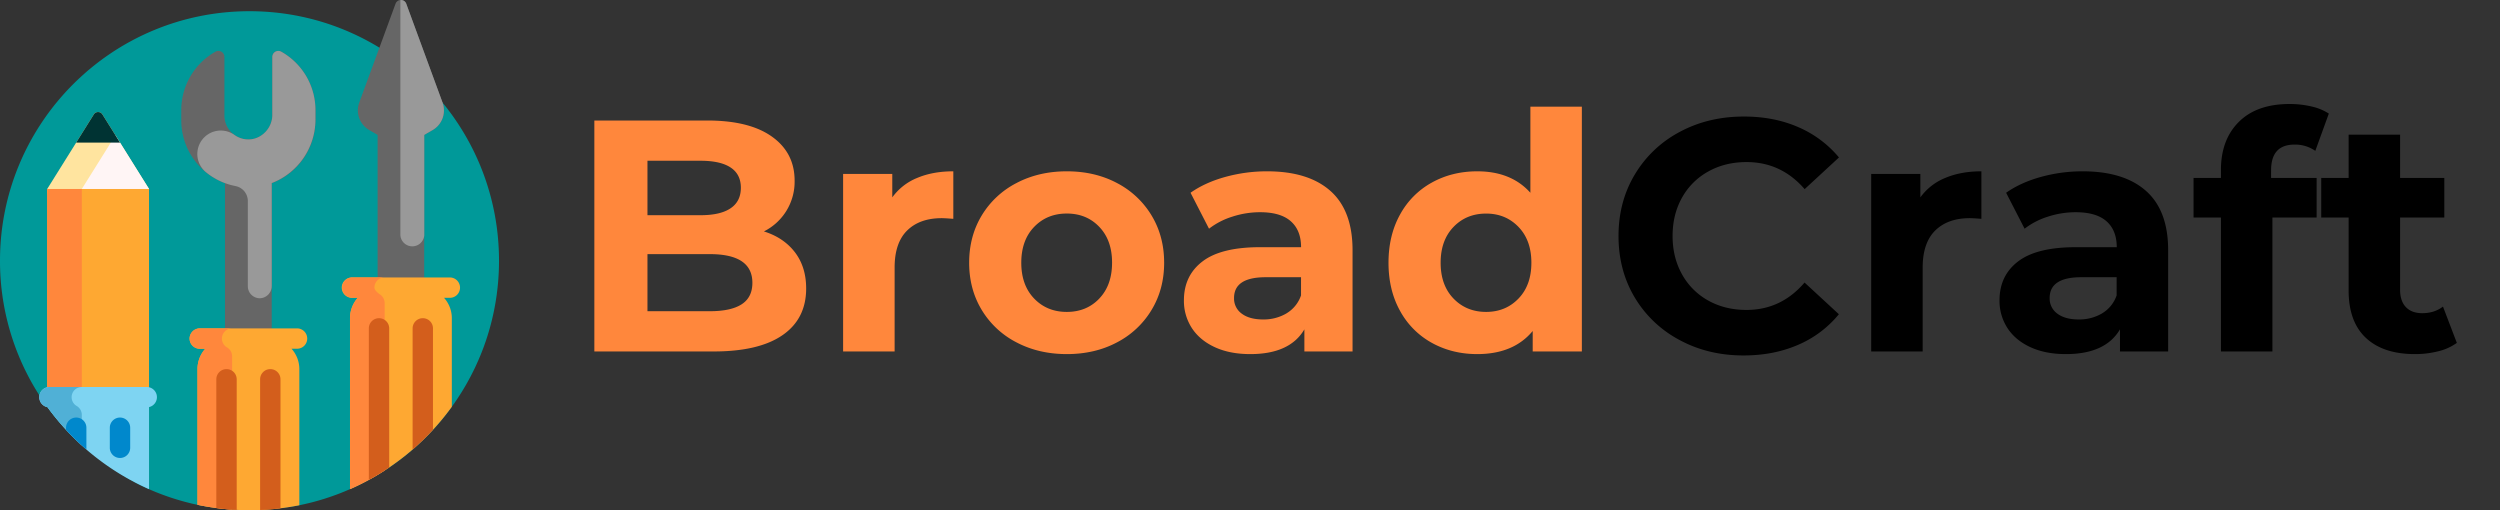 <svg id="Layer_3" data-name="Layer 3" xmlns="http://www.w3.org/2000/svg" viewBox="0 0 2503.84 511.01"><rect x="0" y="0" width="2503.84" height="511.01" fill="#333333" stroke="none"/><defs><style>.cls-1{fill:#ff873c;}.cls-2{fill:#099;}.cls-3{fill:#ffe49f;}.cls-4{fill:#fff5f5;}.cls-5{fill:#fea832;}.cls-6{fill:#033;}.cls-7{fill:#7ed4f2;}.cls-8{fill:#50b0d6;}.cls-9{fill:#666;}.cls-10{fill:#999;}.cls-11{fill:#08c;}.cls-12{fill:#d35e1c;}</style></defs><title>BroadCraft Dark</title><path class="cls-1" d="M796.17,252.7q11.22,14.71,11.23,36.18,0,30.42-23.63,46.76T714.88,352H595.26V120.69h113q42.29,0,64.93,16.19t22.64,44a55.6,55.6,0,0,1-30.74,50.89Q784.93,238,796.17,252.7ZM648.46,161v54.53h53.2q19.83,0,30.07-6.94T742,188.1q0-13.54-10.24-20.32T701.66,161ZM742.8,304.75q10.74-6.94,10.74-21.48,0-28.75-42.63-28.75H648.46v57.17h62.45Q732.06,311.69,742.8,304.75Z"/><path class="cls-1" d="M918.6,178.19q15.69-6.62,36.18-6.61v47.58q-8.6-.66-11.56-.66-22.15,0-34.7,12.39T896,268.07V352H844.41V174.22h49.24v23.46A57.2,57.2,0,0,1,918.6,178.19Z"/><path class="cls-1" d="M1018.06,342.91a87.11,87.11,0,0,1-34.86-32.55q-12.56-20.81-12.55-47.25t12.55-47.25a87.18,87.18,0,0,1,34.86-32.55q22.32-11.73,50.4-11.73t50.23,11.73a87.51,87.51,0,0,1,34.69,32.55q12.55,20.82,12.56,47.25t-12.56,47.25a87.44,87.44,0,0,1-34.69,32.55q-22.15,11.74-50.23,11.73T1018.06,342.91Zm83-44q12.71-13.38,12.72-35.85T1101,227.26q-12.73-13.39-32.55-13.39t-32.72,13.39q-12.88,13.38-12.88,35.85T1035.74,299q12.9,13.4,32.72,13.39T1101,299Z"/><path class="cls-1" d="M1332.49,191.24q22.13,19.66,22.14,59.31V352h-48.25V329.86q-14.54,24.78-54.19,24.78-20.49,0-35.52-6.94t-23-19.16a49.85,49.85,0,0,1-7.93-27.76q0-24.78,18.67-39t57.66-14.21h41q0-16.86-10.25-25.94t-30.73-9.09a89.83,89.83,0,0,0-27.92,4.46,74.2,74.2,0,0,0-23.3,12.06l-18.5-36q14.53-10.25,34.86-15.87a156.36,156.36,0,0,1,41.8-5.61Q1310.35,171.58,1332.49,191.24Zm-44,122.59a33.5,33.5,0,0,0,14.54-18V277.65h-35.36q-31.73,0-31.72,20.82a18.51,18.51,0,0,0,7.76,15.69q7.77,5.79,21.32,5.79A44.86,44.86,0,0,0,1288.54,313.83Z"/><path class="cls-1" d="M1584.28,106.81V352h-49.23V331.51q-19.17,23.13-55.52,23.13-25.11,0-45.43-11.23a80.48,80.48,0,0,1-31.89-32.05q-11.58-20.82-11.57-48.25t11.57-48.24a80.44,80.44,0,0,1,31.89-32.06q20.31-11.22,45.43-11.23,34,0,53.2,21.48V106.81ZM1520.84,299q12.89-13.38,12.89-35.85t-12.89-35.85q-12.88-13.39-32.39-13.39-19.82,0-32.71,13.39t-12.89,35.85q0,22.47,12.89,35.85t32.71,13.39Q1508,312.35,1520.84,299Z"/><path d="M1682.26,340.6a114.65,114.65,0,0,1-45-42.63Q1621,270.72,1621,236.34t16.35-61.62a114.65,114.65,0,0,1,45-42.63q28.58-15.37,64.27-15.37,30.06,0,54.36,10.58a108.91,108.91,0,0,1,40.81,30.4l-34.37,31.72q-23.46-27.09-58.16-27.1-21.48,0-38.33,9.42A67,67,0,0,0,1684.57,198q-9.42,16.86-9.42,38.33t9.42,38.34A67,67,0,0,0,1710.84,301q16.85,9.41,38.33,9.41,34.69,0,58.16-27.42l34.37,31.72a107.17,107.17,0,0,1-41,30.73Q1776.27,356,1746.2,356,1710.83,356,1682.26,340.6Z"/><path d="M1948.26,178.19q15.69-6.62,36.18-6.61v47.58q-8.6-.66-11.56-.66-22.14,0-34.7,12.39t-12.56,37.18V352h-51.55V174.22h49.24v23.46A57.26,57.26,0,0,1,1948.26,178.19Z"/><path d="M2149.34,191.24q22.14,19.66,22.14,59.31V352h-48.25V329.86q-14.54,24.78-54.19,24.78-20.49,0-35.52-6.94t-23-19.16a49.93,49.93,0,0,1-7.93-27.76q0-24.78,18.67-39T2079,247.58h41q0-16.86-10.24-25.94T2079,212.55A89.83,89.83,0,0,0,2051,217a74,74,0,0,0-23.29,12.06l-18.51-36q14.54-10.25,34.86-15.87a156.36,156.36,0,0,1,41.8-5.61Q2127.2,171.58,2149.34,191.24Zm-44,122.59a33.46,33.46,0,0,0,14.54-18V277.65h-35.36q-31.72,0-31.72,20.82a18.53,18.53,0,0,0,7.76,15.69q7.77,5.79,21.32,5.79A44.86,44.86,0,0,0,2105.39,313.83Z"/><path d="M2274.57,178.19h45.61v39.65H2275.9V352h-51.55V217.84h-27.43V178.19h27.43v-7.94q0-30.39,18-48.24t50.72-17.84a94.79,94.79,0,0,1,22,2.47,53.65,53.65,0,0,1,17.34,7.11l-13.55,37.34a35.25,35.25,0,0,0-20.81-6.28q-23.48,0-23.47,25.77Z"/><path d="M2460.61,343.41a52.7,52.7,0,0,1-18.67,8.42,94.53,94.53,0,0,1-23.29,2.81q-31.72,0-49.07-16.19t-17.35-47.58v-73H2324.8V178.19h27.43V134.9h51.55v43.29h44.28v39.65h-44.28v72.37q0,11.24,5.78,17.34t16.36,6.12q12.21,0,20.81-6.61Z"/><path class="cls-2" d="M499.78,261.12c0,120.92-85.89,221.78-200,244.9-16.13,3.27-32.81,4-49.9,4-17.87,0-35.3-.86-52.1-4.42a248.17,248.17,0,0,1-48.54-15.66c-18.39-8.1-35.62-19.37-51.37-31.45-19.15-14.71-36.11-31.1-50.31-50.65A248.74,248.74,0,0,1,0,261.12c0-138,111.88-249.89,249.89-249.89S499.78,123.11,499.78,261.12Z"/><path class="cls-3" d="M128.85,209.68H67.66a20.4,20.4,0,0,1-20.4-20.4L93.93,114.6a5.11,5.11,0,0,1,8.65,0l46.68,74.68A20.4,20.4,0,0,1,128.85,209.68Z"/><path class="cls-4" d="M128.85,209.68H102.34a20.4,20.4,0,0,1-20.4-20.4l33.65-53.85,33.67,53.85A20.4,20.4,0,0,1,128.85,209.68Z"/><path class="cls-5" d="M149.26,403.47h-102V189.28h102Z"/><path class="cls-1" d="M81.94,403.47H47.26V189.28H81.94Z"/><path class="cls-6" d="M76.3,142.8l17.63-28.2a5.11,5.11,0,0,1,8.65,0l17.63,28.2Z"/><path class="cls-7" d="M149.26,407.72v82.19A250.78,250.78,0,0,1,47.58,407.8a10.2,10.2,0,0,1,2-20.21H147a10.2,10.2,0,0,1,2.3,20.13Z"/><path class="cls-8" d="M81.94,446.15a250.67,250.67,0,0,1-34.39-38.36,10.17,10.17,0,0,1-8.18-10.59,10.42,10.42,0,0,1,10.51-9.61H81.94a10.2,10.2,0,0,0-5.16,19,10.31,10.31,0,0,1,5.16,8.86Z"/><path class="cls-9" d="M433.24,130.27l-8.38,4.84V336.6a1.75,1.75,0,0,1-1.75,1.75H379.94a1.75,1.75,0,0,1-1.76-1.75V135.11l-8.37-4.84a22.75,22.75,0,0,1-10-27.56l36.35-99a5.7,5.7,0,0,1,10.69,0l36.35,99A22.75,22.75,0,0,1,433.24,130.27ZM281.72,51.79a6,6,0,0,0-9,5.22V115.1c0,13-10.12,24.07-23.11,24.53a24,24,0,0,1-24.85-24V57a6,6,0,0,0-9-5.22,67.1,67.1,0,0,0-34.21,58.51v10.16a67.16,67.16,0,0,0,43.81,63v324.8A1.75,1.75,0,0,0,227.2,510h43.17a1.76,1.76,0,0,0,1.76-1.76V183.43a67.16,67.16,0,0,0,43.8-63V110.3A67.1,67.1,0,0,0,281.72,51.79Z"/><path class="cls-10" d="M315.93,110.3v9.16a68.36,68.36,0,0,1-43.8,63.9v103a12.22,12.22,0,0,1-11.73,12.35,12,12,0,0,1-12.18-11.95v-85.4a15.28,15.28,0,0,0-12.33-15,66.68,66.68,0,0,1-29.56-13.87A23.49,23.49,0,0,1,235,135.29a23.86,23.86,0,0,0,14,4.36c13.07-.13,23.74-11.49,23.74-24.56V57a6,6,0,0,1,8.89-5.26A67.13,67.13,0,0,1,315.93,110.3Zm127.29-7.59-36.35-99A5.63,5.63,0,0,0,401,.05V235.76a12,12,0,0,0,23.91,0V135.11l8.38-4.84A22.75,22.75,0,0,0,443.22,102.71Z"/><path class="cls-11" d="M86.53,428.39v20.4a11.55,11.55,0,0,1-.1,1.33,251.21,251.21,0,0,1-20.3-19.66v-2.07a10.2,10.2,0,0,1,20.4,0Zm33.65-10.2a10.2,10.2,0,0,0-10.2,10.2v20.4a10.21,10.21,0,0,0,20.41,0v-20.4A10.21,10.21,0,0,0,120.18,418.19Z"/><path class="cls-5" d="M450.23,298.28h-5.51a30.5,30.5,0,0,1,7.8,20.4v88.7a250.67,250.67,0,0,1-102,82.52V318.68a30.54,30.54,0,0,1,7.79-20.4h-5.5a10.2,10.2,0,1,1,0-20.39h97.41a10.2,10.2,0,1,1,0,20.39Zm-152.74,30.6H200.08a10.2,10.2,0,0,0,0,20.4h5.51a30.48,30.48,0,0,0-7.8,20.4V505.56a251.87,251.87,0,0,0,102,.46V369.68a30.53,30.53,0,0,0-7.8-20.4h5.5a10.2,10.2,0,1,0,0-20.4Z"/><path class="cls-1" d="M222.26,339.09a10.19,10.19,0,0,0,5.05,8.8,10.31,10.31,0,0,1,5.16,8.86V510.41a251.53,251.53,0,0,1-34.68-4.84V369.69a30.46,30.46,0,0,1,7.8-20.4h-5.51a10.2,10.2,0,0,1-10.17-10.88,10.43,10.43,0,0,1,10.52-9.52h32A10.21,10.21,0,0,0,222.26,339.09ZM380.7,295c-3.28-2.24-5.69-4.75-5.69-7a10.2,10.2,0,0,1,10.2-10.2h-32a10.44,10.44,0,0,0-10.53,9.52,10.21,10.21,0,0,0,10.18,10.89h5.5a30.49,30.49,0,0,0-7.79,20.39V489.91a247.84,247.84,0,0,0,34.67-18.67V303.5A10.27,10.27,0,0,0,380.7,295Z"/><path class="cls-12" d="M237.06,379.87V510.68q-10.32-.53-20.4-1.87V379.87a10.2,10.2,0,0,1,20.4,0Zm33.65-10.19a10.2,10.2,0,0,0-10.2,10.19V510.78q10.32-.42,20.41-1.69V379.87A10.2,10.2,0,0,0,270.71,369.68Zm152.74-51a10.2,10.2,0,0,0-10.2,10.2V450.21a250.46,250.46,0,0,0,20.4-19.77V328.88A10.19,10.19,0,0,0,423.45,318.68Zm-43.86,0a10.19,10.19,0,0,0-10.19,10.2V480.63q10.5-5.75,20.4-12.43V328.88A10.2,10.2,0,0,0,379.59,318.68Z"/></svg>